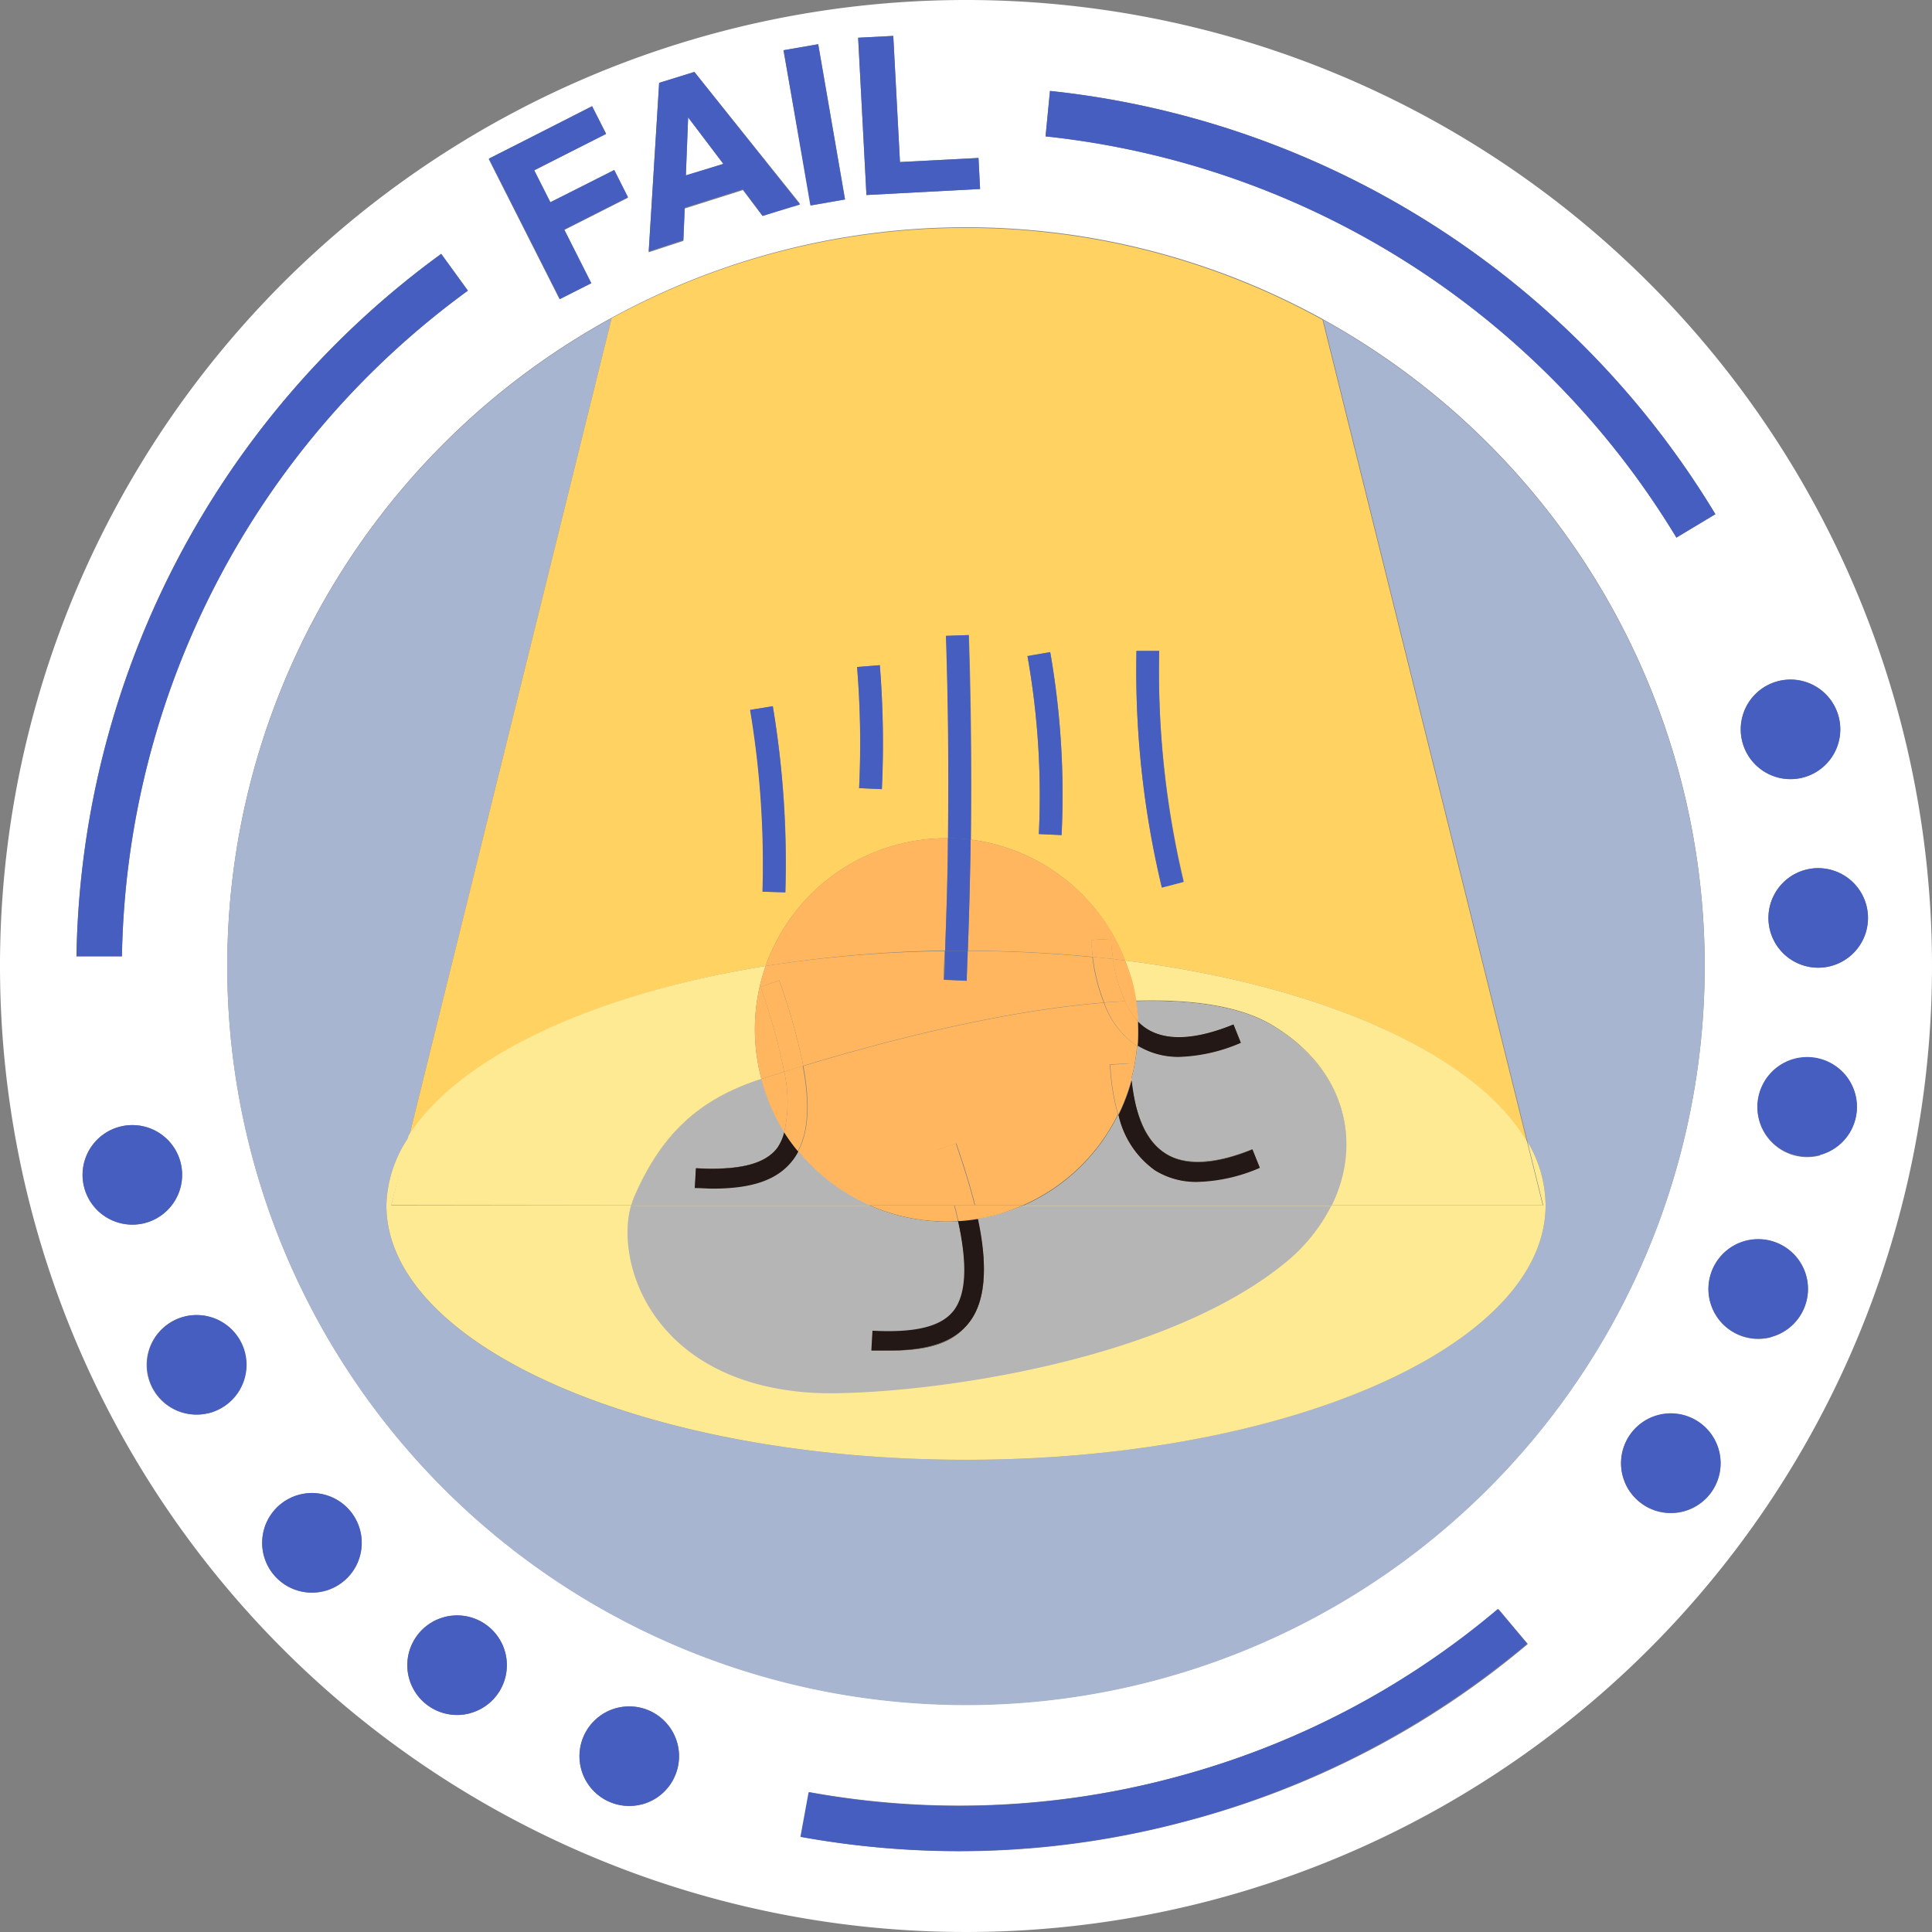 <svg xmlns="http://www.w3.org/2000/svg" viewBox="0 0 170 170"><rect x="0" y="0" width="170" height="170" fill="#808080" stroke="none"/><defs><style>.cls-1{isolation:isolate;}.cls-2{fill:#fff;}.cls-3{fill:#a7b5d1;}.cls-4{fill:#ffd261;}.cls-5{fill:#ffea94;}.cls-6{fill:#b5b5b6;mix-blend-mode:multiply;}.cls-7{fill:#231815;}.cls-8{fill:#ffb65f;}.cls-9{fill:#465ec0;}</style></defs><title>자산 52game</title><g class="cls-1"><g id="레이어_2" data-name="레이어 2"><g id="레이어_1-2" data-name="레이어 1"><path class="cls-2" d="M85,0a85,85,0,1,0,85,85A85,85,0,0,0,85,0Zm79.22,79.64a4.38,4.38,0,1,1-5.37-3.1A4.39,4.39,0,0,1,164.22,79.64Zm-7.8-19.7a4.38,4.38,0,1,1-3.1,5.37A4.38,4.38,0,0,1,156.42,59.94ZM92.39,8a78,78,0,0,1,58.55,37.25l-3.43,2.06A74,74,0,0,0,92,12ZM150,85a65,65,0,1,1-33.59-56.91A65,65,0,0,1,150,85ZM78.6,3.16l.59,11.1,6.91-.36.14,2.73-10,.53L75.51,3.32ZM72,3.89l2.36,13.66-3,.53L68.94,4.42ZM61.1,6.33l9.29,11.59L67.1,19l-1.73-2.27-5.12,1.62-.12,2.85-3.05,1L58,7.29Zm-9,3,1.23,2.43L47,15l1.42,2.81L54.05,15l1.21,2.4-5.61,2.84L52,24.92l-2.77,1.4L43,14Zm-13.28,13,2.35,3.24A74,74,0,0,0,10.73,84.17l-4,0A78,78,0,0,1,38.82,22.34ZM7.41,104.51a4.38,4.38,0,1,1,5.37,3.1A4.39,4.39,0,0,1,7.41,104.51Zm11,19.82a4.38,4.38,0,1,1,3.1-5.37A4.4,4.4,0,0,1,18.45,124.33ZM28.58,140a4.38,4.38,0,1,1,3.1-5.37A4.38,4.38,0,0,1,28.58,140Zm12.77,10.76a4.38,4.38,0,1,1,3.1-5.37A4.38,4.38,0,0,1,41.35,150.75Zm15.15,8a4.38,4.38,0,1,1,3.1-5.37A4.38,4.38,0,0,1,56.5,158.77Zm48,1.46a76.65,76.65,0,0,1-34,1.4l.72-3.93a73.86,73.86,0,0,0,60.65-16.09l2.57,3.06A76.92,76.92,0,0,1,104.47,160.23ZM148.15,133a4.38,4.38,0,1,1,3.1-5.37A4.38,4.38,0,0,1,148.15,133Zm7.69-15.33a4.38,4.38,0,1,1,3.1-5.37A4.38,4.38,0,0,1,155.84,117.65Zm4.31-16a4.38,4.38,0,1,1,3.1-5.37A4.38,4.38,0,0,1,160.15,101.63Z"/><polygon class="cls-2" points="60.55 10.33 60.35 15.46 63.65 14.42 60.55 10.33"/><path class="cls-3" d="M116.41,28.09l18,72.38a11,11,0,0,1,1.59,5.58c0,12.37-22.82,22.4-51,22.4s-51-10-51-22.4A11.15,11.15,0,0,1,36,100L53.82,28a65,65,0,1,0,62.59.13Z"/><path class="cls-4" d="M67.37,85A16.84,16.84,0,0,1,79,74.31a16.52,16.52,0,0,1,4.44-.55c.07-6,0-11.9-.18-17.81l2-.07c.2,6,.25,12,.18,18A16.87,16.87,0,0,1,99,84.52c17.32,2.17,30.88,8.26,35.37,16l-18-72.38A65,65,0,0,0,53.82,28L36,100C40.39,93.05,52.17,87.49,67.37,85ZM100,57.25l2,0a79.91,79.91,0,0,0,2.17,20.32l-1.94.46A82,82,0,0,1,100,57.25Zm-7.59.13a73,73,0,0,1,1,16.1l-2-.09a70.25,70.25,0,0,0-1-15.66Zm-15,1.15a86.34,86.34,0,0,1,.18,10.91l-2-.09a82.44,82.44,0,0,0-.18-10.66ZM68,62.14a83.94,83.94,0,0,1,1.12,16.38l-2-.06a82.34,82.34,0,0,0-1.09-16Z"/><path class="cls-5" d="M117.16,106.05a15.3,15.3,0,0,1-4.15,5.1C101.1,120.78,77.5,123,71.13,122.48c-13.74-1-17-11.46-15.58-16.43H34.43L36,100A11.15,11.15,0,0,0,34,106.05c0,12.37,22.82,22.4,51,22.4s51-10,51-22.4a11,11,0,0,0-1.59-5.58l1.38,5.58Z"/><path class="cls-5" d="M55.55,106.05a7.51,7.51,0,0,1,.27-.76C58.17,99.9,61.39,96.74,67,94.94A16.84,16.84,0,0,1,67.37,85c-15.2,2.46-27,8-31.42,14.93l-1.52,6.09Z"/><path class="cls-5" d="M99,84.52a17.26,17.26,0,0,1,.58,1.76q.23.89.36,1.77c4.84-.14,9.15.42,12.06,2.18,6.5,3.93,7.84,10.39,5.14,15.82h18.61l-1.38-5.58C129.9,92.78,116.34,86.69,99,84.52Z"/><path class="cls-5" d="M87.62,106.92c-.53.13-1.06.24-1.58.33.95,4.37.7,7.22-.71,9.1s-3.52,2.53-7.07,2.53c-.51,0-1,0-1.59,0l.1-1.74c3.8.21,6.08-.36,7.17-1.8s1.21-4,.35-7.84a16.91,16.91,0,0,1-7.77-1.4h-21c-1.41,5,1.84,15.39,15.58,16.43,6.37.49,30-1.7,41.88-11.33a15.3,15.3,0,0,0,4.15-5.1H90A17.83,17.83,0,0,1,87.62,106.92Z"/><path class="cls-6" d="M87.62,106.92c-.53.13-1.06.24-1.58.33.95,4.37.7,7.22-.71,9.1s-3.52,2.53-7.07,2.53c-.51,0-1,0-1.59,0l.1-1.74c3.8.21,6.08-.36,7.17-1.8s1.21-4,.35-7.84a16.91,16.91,0,0,1-7.77-1.4h-21c-1.41,5,1.84,15.39,15.58,16.43,6.37.49,30-1.7,41.88-11.33a15.3,15.3,0,0,0,4.15-5.1H90A17.83,17.83,0,0,1,87.62,106.92Z"/><path class="cls-5" d="M70.24,101.28a4.37,4.37,0,0,1-.45.72c-1.31,1.74-3.52,2.54-7.08,2.54-.5,0-1,0-1.58-.05l.1-1.74c3.8.21,6.08-.35,7.17-1.8A4.27,4.27,0,0,0,69,99.63,16.62,16.62,0,0,1,67,94.94c-5.6,1.8-8.82,5-11.17,10.35a7.51,7.51,0,0,0-.27.76h21A17,17,0,0,1,70.24,101.28Z"/><path class="cls-6" d="M70.24,101.28a4.37,4.37,0,0,1-.45.72c-1.31,1.74-3.52,2.54-7.08,2.54-.5,0-1,0-1.58-.05l.1-1.74c3.8.21,6.08-.35,7.17-1.8A4.27,4.27,0,0,0,69,99.63,16.62,16.62,0,0,1,67,94.94c-5.6,1.8-8.82,5-11.17,10.35a7.51,7.51,0,0,0-.27.76h21A17,17,0,0,1,70.24,101.28Z"/><path class="cls-5" d="M100.91,90.5c1.73,1.1,4.3,1,7.63-.38l.65,1.62A14.76,14.76,0,0,1,103.73,93a6.86,6.86,0,0,1-3.64-1,16.56,16.56,0,0,1-.53,3c.38,3.26,1.4,5.43,3,6.46s4.3,1,7.63-.38l.65,1.62A14.71,14.71,0,0,1,105.4,104a6.87,6.87,0,0,1-3.75-1,8.14,8.14,0,0,1-3.25-4.88,16.86,16.86,0,0,1-8.36,8h27.12c2.7-5.43,1.36-11.89-5.14-15.82-2.91-1.76-7.22-2.32-12.06-2.18a16,16,0,0,1,.18,1.82A4.52,4.52,0,0,0,100.91,90.5Z"/><path class="cls-6" d="M100.91,90.5c1.73,1.1,4.3,1,7.63-.38l.65,1.62A14.76,14.76,0,0,1,103.73,93a6.86,6.86,0,0,1-3.64-1,16.56,16.56,0,0,1-.53,3c.38,3.26,1.4,5.43,3,6.46s4.3,1,7.63-.38l.65,1.62A14.71,14.71,0,0,1,105.4,104a6.87,6.87,0,0,1-3.75-1,8.14,8.14,0,0,1-3.25-4.88,16.86,16.86,0,0,1-8.36,8h27.12c2.7-5.43,1.36-11.89-5.14-15.82-2.91-1.76-7.22-2.32-12.06-2.18a16,16,0,0,1,.18,1.82A4.52,4.52,0,0,0,100.91,90.5Z"/><path class="cls-7" d="M83.94,115.29c-1.09,1.44-3.37,2-7.17,1.8l-.1,1.74c.56,0,1.08,0,1.59,0,3.55,0,5.76-.8,7.07-2.53s1.66-4.73.71-9.1a14.88,14.88,0,0,1-1.75.2C85.15,111.31,85,113.86,83.94,115.29Z"/><path class="cls-7" d="M68.4,101c-1.09,1.45-3.37,2-7.17,1.8l-.1,1.74c.55,0,1.08.05,1.58.05,3.56,0,5.77-.8,7.08-2.54a4.37,4.37,0,0,0,.45-.72A15.11,15.11,0,0,1,69,99.63,4.27,4.27,0,0,1,68.4,101Z"/><path class="cls-7" d="M101.65,103a6.87,6.87,0,0,0,3.75,1,14.71,14.71,0,0,0,5.46-1.24l-.65-1.62c-3.33,1.35-5.89,1.48-7.63.38s-2.64-3.2-3-6.46a17.07,17.07,0,0,1-1.16,3.06A8.14,8.14,0,0,0,101.65,103Z"/><path class="cls-7" d="M100.09,92a6.86,6.86,0,0,0,3.64,1,14.76,14.76,0,0,0,5.46-1.24l-.65-1.62c-3.33,1.35-5.9,1.48-7.63.38a4.52,4.52,0,0,1-.77-.63A17.27,17.27,0,0,1,100.09,92Z"/><path class="cls-8" d="M83.41,73.76a16.52,16.52,0,0,0-4.44.55A16.84,16.84,0,0,0,67.37,85a110.65,110.65,0,0,1,15.79-1.36C83.28,80.38,83.37,77.07,83.41,73.76Z"/><path class="cls-8" d="M96.16,84.2c-.06-.48-.11-1-.14-1.49l1.75-.1c0,.63.09,1.21.17,1.77l1.08.14A16.87,16.87,0,0,0,85.41,73.88q-.07,4.91-.25,9.78C88.94,83.66,92.62,83.85,96.16,84.2Z"/><path class="cls-8" d="M67,94.94l2-.64a51.21,51.21,0,0,0-2.08-7.46l1.65-.57a54.07,54.07,0,0,1,2.11,7.51c6.16-1.87,16.94-4.81,26.44-5.56a16,16,0,0,1-1-4c-3.54-.35-7.22-.54-11-.54,0,.87,0,1.75-.09,2.63l-2-.09c0-.84.05-1.69.09-2.53A110.65,110.65,0,0,0,67.37,85,16.84,16.84,0,0,0,67,94.94Z"/><path class="cls-8" d="M99,88.1l1,0q-.13-.89-.36-1.77A17.26,17.26,0,0,0,99,84.52l-1.08-.14A12.82,12.82,0,0,0,99,88.1Z"/><path class="cls-8" d="M86,107.25c.52-.09,1-.2,1.58-.33a17.83,17.83,0,0,0,2.42-.87H85.76C85.86,106.46,86,106.86,86,107.25Z"/><path class="cls-8" d="M76.52,106.05a16.91,16.91,0,0,0,7.77,1.4c-.1-.45-.21-.92-.34-1.4Z"/><path class="cls-8" d="M70.24,101.28a17,17,0,0,0,6.28,4.77H84c-.38-1.46-.87-3.07-1.5-4.87l1.65-.57c.7,2,1.25,3.82,1.66,5.44H90a16.86,16.86,0,0,0,8.36-8,19.4,19.4,0,0,1-.7-4.39l1.74-.1c0,.5.07,1,.12,1.43a16.56,16.56,0,0,0,.53-3L100,92a7.52,7.52,0,0,1-2.87-3.76c-9.5.75-20.28,3.69-26.44,5.56C71.31,97.16,71.16,99.57,70.24,101.28Z"/><path class="cls-8" d="M100.14,89.87a16,16,0,0,0-.18-1.82l-1,0A6.1,6.1,0,0,0,100.14,89.87Z"/><path class="cls-8" d="M69,94.3l-2,.64A16.62,16.62,0,0,0,69,99.63,12,12,0,0,0,69,94.3Z"/><path class="cls-8" d="M84,106.05c.13.48.24,1,.34,1.4a14.88,14.88,0,0,0,1.75-.2c-.09-.39-.18-.79-.28-1.2Z"/><path class="cls-8" d="M84.1,100.61l-1.65.57c.63,1.8,1.12,3.41,1.5,4.87h1.81C85.35,104.43,84.8,102.63,84.1,100.61Z"/><path class="cls-8" d="M68.56,86.27l-1.65.57A51.21,51.21,0,0,1,69,94.3l1.68-.52A54.07,54.07,0,0,0,68.56,86.27Z"/><path class="cls-8" d="M69,99.63a15.11,15.11,0,0,0,1.2,1.65c.92-1.71,1.07-4.12.43-7.5L69,94.3A12,12,0,0,1,69,99.63Z"/><path class="cls-8" d="M97.7,93.69a19.4,19.4,0,0,0,.7,4.39A17.07,17.07,0,0,0,99.56,95c0-.46-.1-.93-.12-1.43Z"/><path class="cls-8" d="M97.77,82.61l-1.75.1c0,.52.08,1,.14,1.49l1.78.18C97.86,83.82,97.8,83.24,97.77,82.61Z"/><path class="cls-8" d="M97.94,84.38l-1.78-.18a16,16,0,0,0,1,4L99,88.1A12.82,12.82,0,0,1,97.94,84.38Z"/><path class="cls-8" d="M100,92l.11,0a17.27,17.27,0,0,0,0-2.16A6.1,6.1,0,0,1,99,88.1l-1.84.12A7.52,7.52,0,0,0,100,92Z"/><polygon class="cls-9" points="52.04 24.92 49.65 20.19 55.26 17.35 54.05 14.95 48.43 17.79 47.01 14.98 53.33 11.79 52.1 9.36 43.02 13.95 49.27 26.32 52.04 24.92"/><path class="cls-9" d="M57.08,22.12l3.05-1,.12-2.85,5.12-1.62L67.1,19l3.29-1L61.1,6.33,58,7.29Zm3.47-11.79,3.1,4.09-3.3,1Z"/><rect class="cls-9" x="70.1" y="4.05" width="3.09" height="13.86" transform="translate(-0.82 12.36) rotate(-9.8)"/><polygon class="cls-9" points="86.24 16.63 86.1 13.9 79.19 14.26 78.6 3.16 75.51 3.32 76.24 17.16 86.24 16.63"/><path class="cls-9" d="M103.44,156.37a73,73,0,0,1-32.29,1.33l-.72,3.93a77.86,77.86,0,0,0,63.94-17l-2.57-3.06A73,73,0,0,1,103.44,156.37Z"/><path class="cls-9" d="M147.51,47.3l3.43-2.06A78,78,0,0,0,92.39,8L92,12A74,74,0,0,1,147.51,47.3Z"/><path class="cls-9" d="M41.17,25.58l-2.35-3.24A78,78,0,0,0,6.73,84.12l4,0A74,74,0,0,1,41.17,25.58Z"/><path class="cls-9" d="M158.69,68.41a4.38,4.38,0,1,0-5.37-3.1A4.38,4.38,0,0,0,158.69,68.41Z"/><path class="cls-9" d="M158.85,76.54a4.38,4.38,0,1,0,5.37,3.1A4.38,4.38,0,0,0,158.85,76.54Z"/><path class="cls-9" d="M157.88,93.16a4.38,4.38,0,1,0,5.37,3.1A4.38,4.38,0,0,0,157.88,93.16Z"/><path class="cls-9" d="M153.57,109.18a4.38,4.38,0,1,0,5.37,3.1A4.38,4.38,0,0,0,153.57,109.18Z"/><path class="cls-9" d="M145.88,124.51a4.38,4.38,0,1,0,5.37,3.1A4.38,4.38,0,0,0,145.88,124.51Z"/><path class="cls-9" d="M54.23,150.3a4.38,4.38,0,1,0,5.37,3.1A4.39,4.39,0,0,0,54.23,150.3Z"/><path class="cls-9" d="M39.08,142.29a4.38,4.38,0,1,0,5.37,3.09A4.38,4.38,0,0,0,39.08,142.29Z"/><path class="cls-9" d="M26.31,131.52a4.38,4.38,0,1,0,5.37,3.1A4.38,4.38,0,0,0,26.31,131.52Z"/><path class="cls-9" d="M16.18,115.86a4.38,4.38,0,1,0,5.37,3.1A4.39,4.39,0,0,0,16.18,115.86Z"/><path class="cls-9" d="M15.88,102.24a4.38,4.38,0,1,0-3.1,5.37A4.39,4.39,0,0,0,15.88,102.24Z"/><path class="cls-9" d="M75.6,69.35l2,.09a86.34,86.34,0,0,0-.18-10.91l-2,.16A82.44,82.44,0,0,1,75.6,69.35Z"/><path class="cls-9" d="M85.41,73.88c.07-6,0-12-.18-18l-2,.07c.2,5.91.25,11.86.18,17.81A16.65,16.65,0,0,1,85.41,73.88Z"/><path class="cls-9" d="M85,83.65h.16q.18-4.87.25-9.78a16.65,16.65,0,0,0-2-.12c0,3.31-.13,6.62-.25,9.91Z"/><path class="cls-9" d="M83.16,83.67c0,.84,0,1.69-.09,2.53l2,.09c0-.88.05-1.76.09-2.63H85Z"/><path class="cls-9" d="M91.41,73.39l2,.09a73,73,0,0,0-1-16.1l-2,.35A70.25,70.25,0,0,1,91.41,73.39Z"/><path class="cls-9" d="M104.13,77.61A79.91,79.91,0,0,1,102,57.29l-2,0a82,82,0,0,0,2.23,20.82Z"/><path class="cls-9" d="M67.09,78.46l2,.06A83.94,83.94,0,0,0,68,62.14l-2,.33A82.34,82.34,0,0,1,67.09,78.46Z"/></g></g></g></svg>